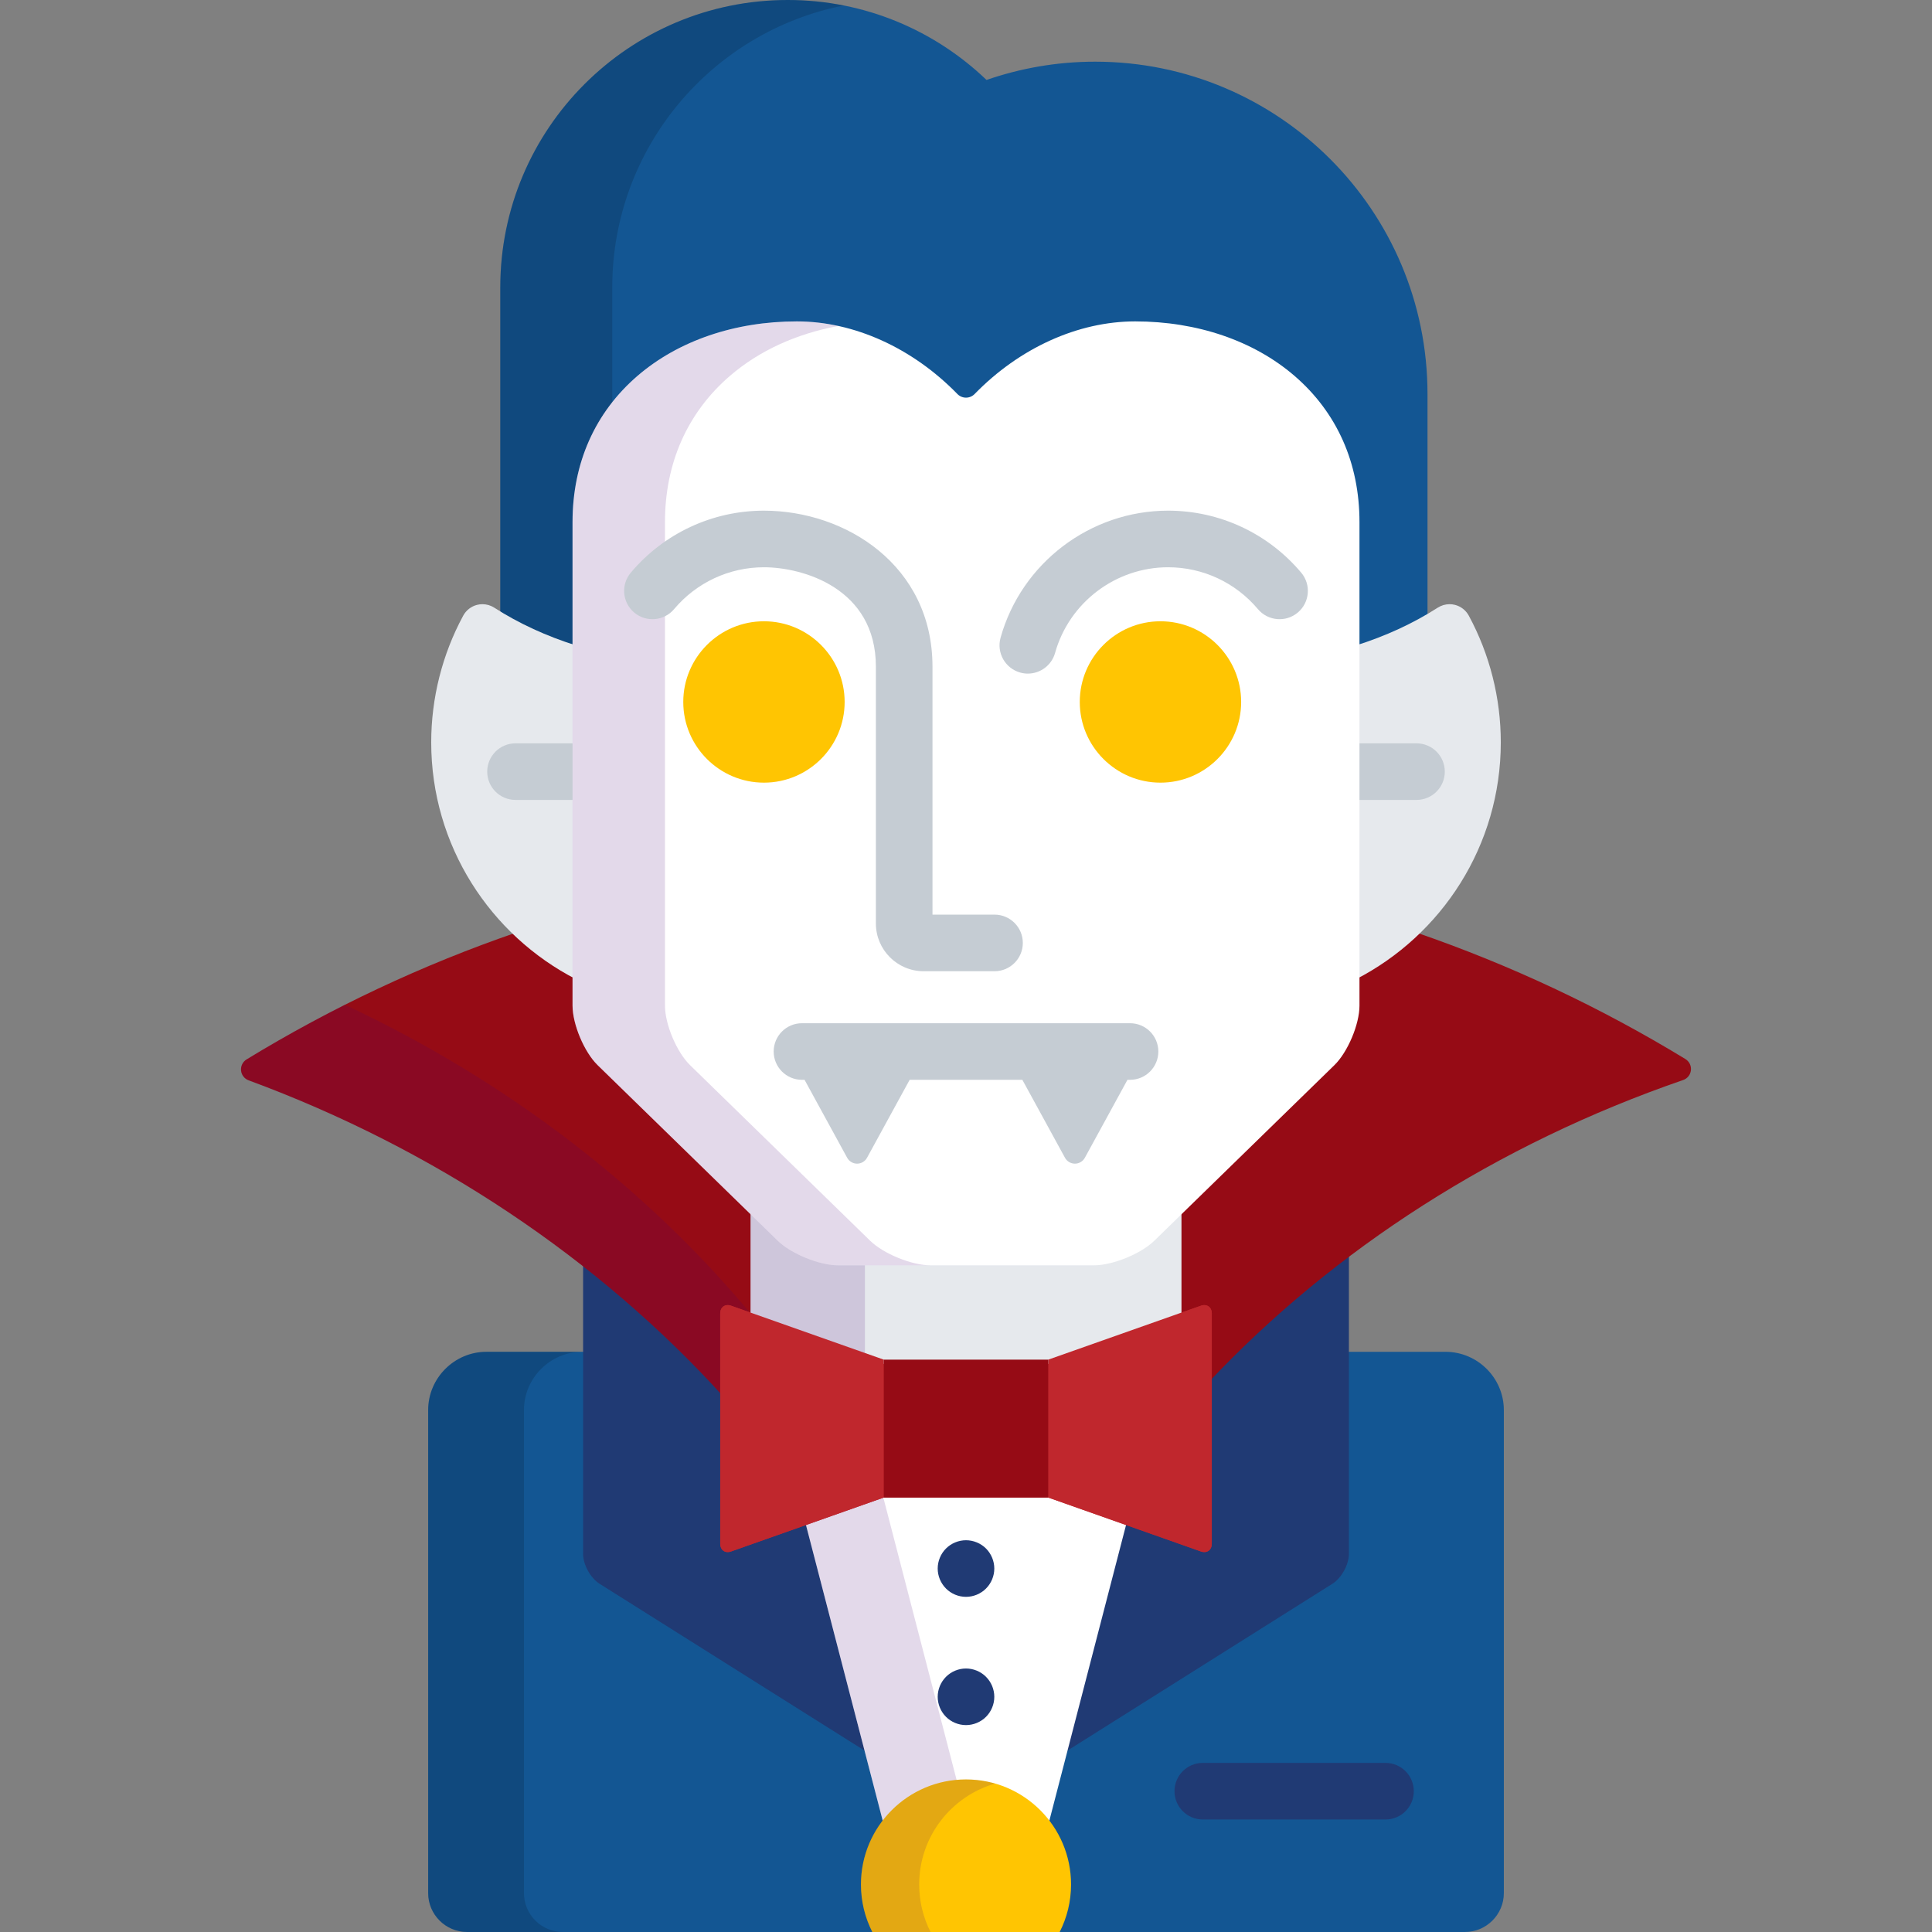 <?xml version="1.0" encoding="iso-8859-1"?>
<!-- Generator: Adobe Illustrator 19.0.0, SVG Export Plug-In . SVG Version: 6.00 Build 0)  -->
<svg version="1.1" id="Capa_1" xmlns="http://www.w3.org/2000/svg" xmlns:xlink="http://www.w3.org/1999/xlink" x="0px" y="0px"
	 viewBox="0 0 512 512" style="enable-background:new 0 0 512 512;" xml:space="preserve">
<rect x="0" y="0" width="512" height="512" fill="#808080" stroke="none"/>
<path style="fill:#135693;" d="M359.275,172.511c0.003,0.002,0.007,0.003,0.01,0.004c6.786-2.127,13.186-4.934,19.017-8.362v-59.745
	c0-48.636-39.428-88.064-88.064-88.064c-10.089,0-19.772,1.72-28.799,4.843C247.757,8.073,229.204,0,208.755,0
	c-42.069,0-76.174,34.104-76.174,76.174v87.3c6.128,3.736,12.911,6.777,20.137,9.042c0.003-0.002,0.007-0.002,0.01-0.004v-34.153
	c0-15.349,5.84-28.492,16.89-38.007c10.616-9.142,25.376-14.177,41.563-14.177c14.853,0,30.098,6.905,41.826,18.945
	c0.781,0.803,1.873,1.265,2.995,1.265c1.122,0,2.213-0.461,2.996-1.265c11.728-12.04,26.973-18.945,41.826-18.945
	c16.185,0,30.946,5.035,41.563,14.177c11.049,9.515,16.889,22.657,16.889,38.007L359.275,172.511L359.275,172.511z"/>
<g style="opacity:0.15;">
	<path style="fill:#030005;" d="M162.255,76.174c0-36.997,26.381-67.824,61.355-74.721C218.805,0.501,213.839,0,208.755,0
		c-42.069,0-76.174,34.104-76.174,76.174v88.261c5.638,3.32,11.848,6.096,18.51,8.262c0.208,0.068,0.423,0.101,0.637,0.101
		c0.429,0,0.854-0.134,1.21-0.394c0.534-0.388,0.85-1.007,0.85-1.667v-32.379c0-10.693,2.907-20.281,8.467-28.281L162.255,76.174
		L162.255,76.174z"/>
</g>
<path style="fill:#135693;" d="M383.082,358.245h-26.608v53.569c0,2.493-1.782,5.721-3.891,7.049l-70.209,44.205
	c-0.216,0.136-0.371,0.349-0.435,0.595l-4.633,17.857c-5.272-6.265-13.093-9.95-21.305-9.95c-8.206,0-16.022,3.681-21.294,9.938
	l-4.63-17.837c-0.064-0.247-0.219-0.46-0.435-0.595l-70.222-44.214c-2.109-1.328-3.891-4.557-3.891-7.049v-53.569h-26.608
	c-8.499,0-15.453,6.954-15.453,15.453v128c0,5.666,4.636,10.302,10.302,10.302h264.463c5.666,0,10.302-4.636,10.302-10.302v-128
	C398.534,365.199,391.581,358.245,383.082,358.245z"/>
<g style="opacity:0.15;">
	<path style="fill:#030005;" d="M138.854,501.698v-128c0-8.499,6.954-15.453,15.453-15.453h-25.386
		c-8.499,0-15.453,6.954-15.453,15.453v128c0,5.666,4.636,10.302,10.302,10.302h25.386C143.49,512,138.854,507.364,138.854,501.698z
		"/>
</g>
<g>
	<path style="fill:#203A74;" d="M320.137,365.348v43.434c0,0.404-0.103,0.729-0.299,0.943c-0.168,0.183-0.398,0.275-0.686,0.275
		h-0.001c-0.182,0-0.379-0.038-0.586-0.112l-21.035-7.43l-16.202,62.45l71.786-45.198c2.397-1.51,4.358-5.063,4.358-7.895v-79.876
		C343.967,342.11,331.465,353.293,320.137,365.348z"/>
	<path style="fill:#203A74;" d="M193.441,409.887c-0.211,0.076-0.409,0.113-0.59,0.113c-0.617,0-0.986-0.456-0.986-1.218V369.17
		c-11.295-12.474-23.799-24.098-37.337-34.715v77.36c0,2.833,1.961,6.386,4.358,7.895l71.8,45.207l-16.211-62.46L193.441,409.887z"
		/>
</g>
<g>
	<path style="fill:#960B15;" d="M191.865,348.087c0-0.763,0.369-1.218,0.986-1.218c0.182,0,0.379,0.037,0.586,0.111l5.13,1.812
		c0.108,0.038,0.221,0.057,0.333,0.057c0.204,0,0.406-0.063,0.578-0.184c0.265-0.188,0.422-0.492,0.422-0.816v-26.485
		l-40.829-39.806c-3.32-3.235-6.343-10.41-6.343-15.052v-8.073c-5.855-3.008-11.234-6.815-16.002-11.268
		c-24.819,8.557-48.758,19.786-71.375,33.592c-1.012,0.617-1.581,1.759-1.467,2.938c0.116,1.18,0.896,2.189,2.007,2.599
		c49.244,18.159,92.843,47.394,125.974,83.991L191.865,348.087L191.865,348.087z"/>
	<path style="fill:#960B15;" d="M446.651,280.661c-22.604-13.783-46.53-24.993-71.333-33.534
		c-4.778,4.469-10.171,8.29-16.043,11.307v8.073c0,4.642-3.023,11.816-6.342,15.051l-40.83,39.807v26.484
		c0,0.325,0.158,0.629,0.422,0.816c0.171,0.121,0.374,0.184,0.578,0.184c0.112,0,0.225-0.019,0.333-0.057l5.125-1.811
		c0.211-0.076,0.408-0.113,0.59-0.113c0.617,0,0.986,0.455,0.986,1.218v18.381c33.306-35.436,76.787-63.323,125.91-80.247
		c1.133-0.39,1.938-1.398,2.066-2.589C448.242,282.442,447.673,281.285,446.651,280.661z"/>
</g>
<path style="opacity:0.15;fill:#440075;enable-background:new    ;" d="M191.865,348.087c0-0.763,0.369-1.218,0.986-1.218
	c0.182,0,0.379,0.037,0.586,0.111l5.13,1.812c0.108,0.038,0.221,0.057,0.333,0.057c0.183,0,0.36-0.058,0.52-0.155
	c-28.316-34.138-65.506-62.516-108.007-82.412c-8.857,4.462-17.555,9.283-26.061,14.475c-1.012,0.617-1.581,1.759-1.467,2.938
	c0.116,1.18,0.896,2.189,2.007,2.599c49.244,18.159,92.843,47.394,125.974,83.991L191.865,348.087L191.865,348.087z"/>
<path style="fill:#FFFFFF;" d="M277.791,395.547h-43.58l-20.93,7.393l20.966,80.781c4.879-6.747,12.81-11.149,21.754-11.149
	c8.95,0,16.885,4.408,21.764,11.163l20.96-80.794L277.791,395.547z"/>
<path style="fill:#C0272D;" d="M318.228,346.039l-40.437,14.282h-43.58l-40.437-14.282c-1.6-0.573-2.909,0.348-2.909,2.048v61.01
	c0,1.7,1.309,2.621,2.909,2.048l40.437-14.283h43.58l40.437,14.283c1.6,0.573,2.909-0.348,2.909-2.048v-61.01
	C321.137,346.387,319.828,345.466,318.228,346.039z"/>
<path style="opacity:0.15;fill:#440075;enable-background:new    ;" d="M213.282,402.94l20.966,80.781
	c4.468-6.178,11.496-10.383,19.517-11.048l-19.978-76.975L213.282,402.94z"/>
<g>
	<path style="fill:#E6E9ED;" d="M152.728,171.069c-7.863-2.464-15.213-5.836-21.753-10.035c-0.941-0.604-2.028-0.917-3.126-0.917
		c-0.482,0-0.967,0.061-1.442,0.183c-1.559,0.401-2.88,1.433-3.646,2.848c-5.551,10.249-8.485,21.86-8.485,33.579
		c0,27.354,15.648,51.106,38.453,62.824L152.728,171.069L152.728,171.069z"/>
	<path style="fill:#E6E9ED;" d="M389.242,163.148c-0.766-1.415-2.087-2.447-3.647-2.848c-0.475-0.123-0.959-0.183-1.442-0.183
		c-1.099,0-2.185,0.314-3.126,0.917c-6.54,4.199-13.89,7.571-21.753,10.035v88.482c22.805-11.717,38.453-35.47,38.453-62.824
		C397.728,185.008,394.794,173.396,389.242,163.148z"/>
</g>
<g>
	<path style="fill:#C5CCD3;" d="M152.728,196.991h-16.111c-4.142,0-7.5,3.358-7.5,7.5s3.358,7.5,7.5,7.5h16.111L152.728,196.991
		L152.728,196.991z"/>
	<path style="fill:#C5CCD3;" d="M375.387,196.991h-16.112v15h16.112c4.142,0,7.5-3.358,7.5-7.5S379.529,196.991,375.387,196.991z"/>
</g>
<path style="fill:#E6E9ED;" d="M234.211,361.452h43.58l35.312-12.472v-28.59l-7.9,7.703c-3.345,3.261-10.64,6.23-15.306,6.23h-67.79
	c-4.666,0-11.961-2.97-15.306-6.23l-7.901-7.703v28.591L234.211,361.452z"/>
<path style="opacity:0.15;fill:#440075;enable-background:new    ;" d="M229.217,359.688v-25.365h-7.11
	c-4.666,0-11.961-2.97-15.306-6.23l-7.901-7.703v28.591L229.217,359.688z"/>
<path style="fill:#FFFFFF;" d="M222.107,335.323c-4.967,0-12.444-3.044-16.004-6.515l-47.73-46.534
	c-3.54-3.45-6.645-10.818-6.645-15.768V138.357c0-15.649,5.96-29.054,17.237-38.765c10.797-9.298,25.79-14.419,42.215-14.419
	c15.122,0,30.627,7.016,42.542,19.248c0.599,0.616,1.42,0.962,2.279,0.962c0.859,0,1.68-0.347,2.28-0.962
	c11.914-12.231,27.42-19.248,42.542-19.248c16.426,0,31.417,5.121,42.215,14.419c11.277,9.711,17.236,23.115,17.236,38.765v128.149
	c0,4.949-3.105,12.317-6.645,15.768l-47.728,46.535c-3.56,3.47-11.038,6.515-16.004,6.515h-67.79V335.323z"/>
<g style="opacity:0.15;">
	<path style="fill:#440075;" d="M182.871,282.274c-3.54-3.45-6.645-10.818-6.645-15.768V138.357c0-15.649,5.96-29.054,17.237-38.765
		c7.749-6.673,17.664-11.18,28.714-13.201c-3.651-0.797-7.335-1.218-10.998-1.218c-16.426,0-31.419,5.121-42.215,14.419
		c-11.277,9.711-17.237,23.115-17.237,38.765v128.149c0,4.949,3.104,12.317,6.645,15.768l47.73,46.534
		c3.559,3.47,11.037,6.515,16.004,6.515h24.499c-4.967,0-12.444-3.044-16.004-6.515L182.871,282.274z"/>
</g>
<g>
	<path style="fill:#C0272D;" d="M318.228,346.039l-40.437,14.282v36.541l40.437,14.283c1.6,0.573,2.909-0.348,2.909-2.048v-61.01
		C321.137,346.387,319.828,345.466,318.228,346.039z"/>
	<path style="fill:#C0272D;" d="M234.211,360.321l-40.437-14.282c-1.6-0.573-2.909,0.348-2.909,2.048v61.01
		c0,1.7,1.309,2.621,2.909,2.048l40.437-14.283V360.321z"/>
</g>
<rect x="234.211" y="360.32" style="fill:#960B15;" width="43.58" height="36.541"/>
<g>
	<path style="fill:#203A74;" d="M256.001,423.18c-1.98,0-3.91-0.8-5.3-2.2c-1.4-1.4-2.2-3.33-2.2-5.3c0-1.98,0.8-3.91,2.2-5.31
		c1.39-1.39,3.32-2.19,5.3-2.19c1.97,0,3.91,0.8,5.3,2.19c1.4,1.4,2.2,3.34,2.2,5.31s-0.8,3.9-2.2,5.3
		C259.911,422.38,257.971,423.18,256.001,423.18z"/>
	<path style="fill:#203A74;" d="M256.001,457.17c-1.98,0-3.91-0.8-5.3-2.19c-1.4-1.4-2.2-3.33-2.2-5.31c0-1.97,0.8-3.9,2.2-5.3
		c1.39-1.4,3.32-2.2,5.3-2.2c1.97,0,3.91,0.8,5.3,2.2c1.4,1.4,2.2,3.33,2.2,5.3c0,1.98-0.8,3.91-2.2,5.31
		C259.911,456.37,257.971,457.17,256.001,457.17z"/>
</g>
<g>
	<path style="fill:#C5CCD3;" d="M299.471,271.164h-86.939c-4.142,0-7.5,3.358-7.5,7.5s3.358,7.5,7.5,7.5h0.682l11.294,20.656
		c0.526,0.962,1.536,1.561,2.632,1.561s2.106-0.599,2.632-1.561l11.293-20.656h29.872l11.294,20.656
		c0.526,0.962,1.536,1.561,2.632,1.561s2.106-0.599,2.632-1.561l11.293-20.656h0.682c4.142,0,7.5-3.358,7.5-7.5
		C306.971,274.522,303.613,271.164,299.471,271.164z"/>
	<path style="fill:#C5CCD3;" d="M272.388,178.513c-0.669,0-1.35-0.09-2.026-0.28c-3.989-1.117-6.317-5.255-5.2-9.244
		c5.548-19.818,23.803-33.659,44.393-33.659c13.632,0,26.492,5.99,35.282,16.434c2.668,3.169,2.261,7.9-0.908,10.567
		c-3.168,2.669-7.901,2.261-10.567-0.908c-5.934-7.05-14.611-11.093-23.807-11.093c-13.891,0-26.207,9.336-29.949,22.703
		C278.679,176.345,275.668,178.512,272.388,178.513z"/>
</g>
<g>
	<path style="fill:#FFC502;" d="M202.456,207.411c-11.792,0-21.384-9.592-21.384-21.383s9.593-21.384,21.384-21.384
		s21.383,9.593,21.383,21.384C223.839,197.818,214.247,207.411,202.456,207.411z"/>
	<path style="fill:#FFC502;" d="M307.533,207.411c-11.791,0-21.383-9.592-21.383-21.383s9.592-21.384,21.383-21.384
		c11.792,0,21.384,9.593,21.384,21.384C328.918,197.818,319.325,207.411,307.533,207.411z"/>
</g>
<path style="fill:#C5CCD3;" d="M263.558,242.384h-16.44v-65.708c0-26.855-23.016-41.346-44.671-41.346
	c-13.632,0-26.492,5.99-35.282,16.434c-2.667,3.169-2.261,7.9,0.908,10.567c3.169,2.668,7.9,2.261,10.567-0.908
	c5.934-7.05,14.611-11.093,23.807-11.093c10.263,0,29.671,5.506,29.671,26.346v68.058c0,6.976,5.675,12.651,12.651,12.651h18.789
	c4.142,0,7.5-3.358,7.5-7.5C271.058,245.742,267.7,242.384,263.558,242.384z"/>
<path style="fill:#FFC502;" d="M283.839,499.41c0-15.375-12.462-27.838-27.838-27.838c-15.374,0-27.838,12.464-27.838,27.838
	c0,4.532,1.09,8.808,3.012,12.59h49.652C282.75,508.218,283.839,503.942,283.839,499.41z"/>
<g style="opacity:0.15;">
	<path style="fill:#440075;" d="M263.716,472.664c-2.451-0.706-5.037-1.092-7.715-1.092c-15.374,0-27.838,12.464-27.838,27.838
		c0,4.532,1.09,8.808,3.012,12.59h15.43c-1.921-3.782-3.012-8.058-3.012-12.59C243.593,486.713,252.096,476.01,263.716,472.664z"/>
</g>
<path style="fill:#203A74;" d="M367.171,482.185h-48.418c-4.142,0-7.5-3.358-7.5-7.5s3.358-7.5,7.5-7.5h48.418
	c4.142,0,7.5,3.358,7.5,7.5C374.671,478.828,371.313,482.185,367.171,482.185z"/>
<g>
</g>
<g>
</g>
<g>
</g>
<g>
</g>
<g>
</g>
<g>
</g>
<g>
</g>
<g>
</g>
<g>
</g>
<g>
</g>
<g>
</g>
<g>
</g>
<g>
</g>
<g>
</g>
<g>
</g>
</svg>
